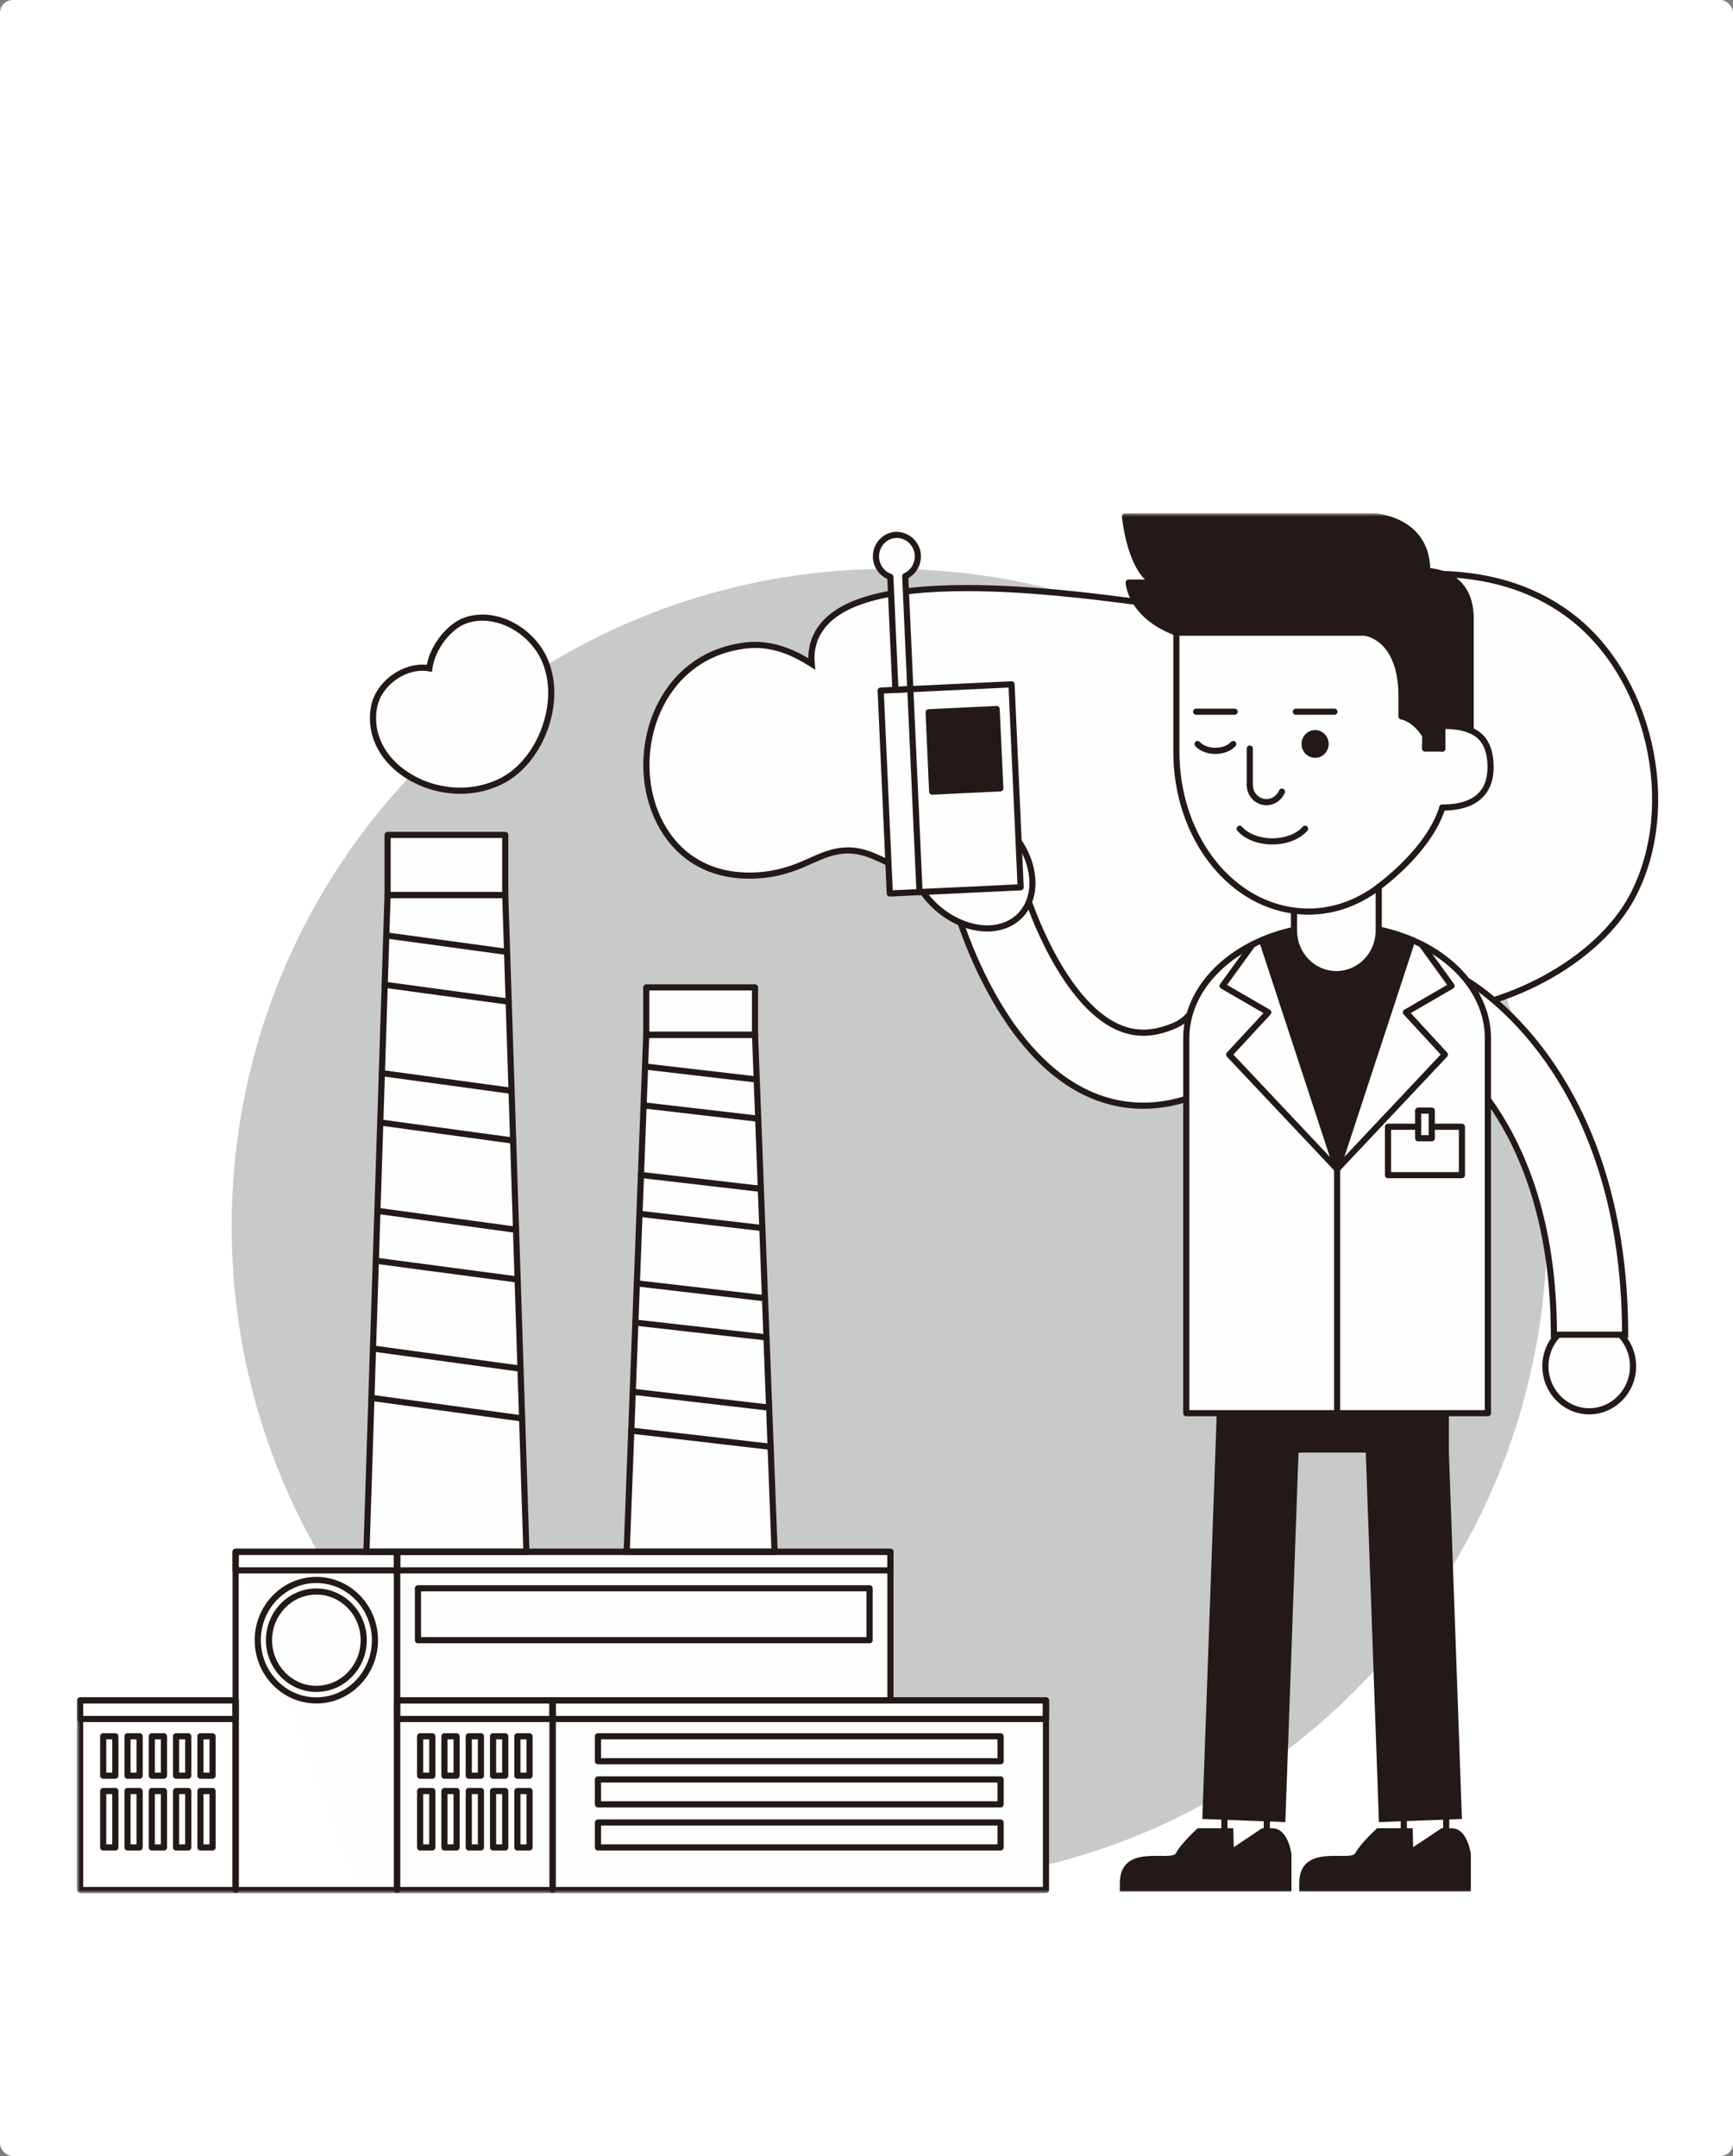 <svg xmlns="http://www.w3.org/2000/svg" xmlns:xlink="http://www.w3.org/1999/xlink" width="270" height="336" viewBox="0 0 270 336">
    <rect x="0" y="0" width="270" height="336" fill="#808080" stroke="none"/>
    <defs>
        <path id="r8dyr2sqxa" d="M0 215.02L246.344 215.02 246.344 0 0 0z"/>
    </defs>
    <g fill="none" fill-rule="evenodd">
        <g>
            <g transform="translate(-409 -1180) translate(409 1180)">
                <rect width="270" height="336" fill="#FFF" rx="2"/>
                <g transform="translate(12 80)">
                    <path fill="#C8C9C9" d="M229.023 111.12c0 56.59-45.87 102.464-102.463 102.464-56.588 0-102.464-45.873-102.464-102.463 0-56.59 45.876-102.464 102.464-102.464 56.592 0 102.463 45.875 102.463 102.464"/>
                    <path fill="#FEFEFE" d="M45.19 158.922l2.274-79.002.92-29.806h18.333s-.1 9.098.258 16.998c.36 7.9 1.916 61.287 1.916 61.287l1.122 33.43h15.624l3.004-77.72s.21-7.18.045-10.234h16.945s-.112 4.728.127 10.234c.24 5.507 2.922 77.72 2.922 77.72h18.048v23.161h24.233v29.552l-107.087.04-19.163-52.754h20.382l.097-2.906zM104.02 20.609c4.054-.517 7.394.938 10.442 2.846-.182-1.852.176-3.536 1.071-5.02 2.738-4.571 10.294-6.787 23.094-6.787 9.906 0 20.267 1.352 25.246 1.993.886.116 1.6.212 2.086.268 1.475.167 3.057.257 4.71.257 6.187 0 12.655-1.13 19.507-2.326 6.858-1.197 13.942-2.431 20.732-2.431 8.584 0 15.564 2.047 21.336 6.251 12.737 9.272 17.491 29.761 10.185 43.844-5.334 10.29-20.289 18.359-34.039 18.359-5.574 0-10.496-1.385-14.274-4.001-.3 1.116-.842 2.152-1.624 3.099-4.436 5.386-15.183 5.805-18.373 5.805-1.373 0-2.608-.065-3.588-.178-11.117-1.254-19.619-8.726-27.838-15.966-5.872-5.155-11.944-10.498-18.759-13.28-3.737-1.525-6.258-.703-9.284.659-2.054.924-4.384 1.975-7.627 2.331-11.918 1.298-17.773-7.343-18.28-15.874-.525-8.85 4.555-18.501 15.276-19.849"/>
                    <path fill="#231916" d="M120.104 52.05c1.217 0 2.528.243 4.012.85 6.858 2.797 12.934 8.131 18.811 13.29 8.235 7.255 16.666 14.681 27.658 15.923.998.115 2.22.174 3.534.174 3.135 0 13.701-.406 18.003-5.632.735-.889 1.252-1.872 1.532-2.917l.176-.657.56.388c3.696 2.56 8.538 3.914 14 3.914 13.588 0 28.354-7.95 33.615-18.1 7.204-13.89 2.512-34.096-10.044-43.237-5.689-4.144-12.576-6.158-21.053-6.158-6.762 0-13.823 1.232-20.649 2.424-6.892 1.202-13.37 2.332-19.59 2.332-1.638 0-3.239-.088-4.763-.26-.403-.047-.96-.12-1.643-.208l-.646-.086c-4.948-.638-15.243-1.964-24.99-1.964-12.623 0-20.043 2.144-22.683 6.556-.84 1.391-1.178 2.981-1.004 4.726l.095.971-.827-.518c-2.668-1.672-5.953-3.31-10.129-2.778C93.65 22.395 88.71 31.81 89.221 40.43c.294 4.952 2.362 9.396 5.671 12.192 3.12 2.636 7.302 3.746 12.078 3.234 3.161-.348 5.448-1.376 7.468-2.285 1.851-.833 3.623-1.52 5.666-1.52m54.015 31.194c-1.35 0-2.61-.062-3.642-.18-11.29-1.275-19.837-8.803-28.1-16.084-5.899-5.177-11.914-10.457-18.625-13.196-3.62-1.48-6.074-.623-8.906.652-2.098.944-4.46 2.01-7.77 2.37-5.047.553-9.476-.643-12.8-3.453-3.51-2.963-5.7-7.654-6.013-12.868-.534-9.066 4.684-18.967 15.696-20.353 4.06-.515 7.414.932 9.978 2.442-.007-1.594.39-3.067 1.186-4.387 2.828-4.723 10.517-7.02 23.504-7.02 9.808 0 20.143 1.332 25.111 1.974l.651.084c.675.088 1.227.161 1.625.208 1.487.166 3.055.252 4.655.252 6.137 0 12.575-1.122 19.392-2.312 6.901-1.204 14.001-2.444 20.847-2.444 8.687 0 15.76 2.074 21.618 6.342 12.91 9.398 17.736 30.171 10.328 44.452-5.41 10.44-20.549 18.617-34.464 18.617-5.398 0-10.225-1.287-14.009-3.726-.335.945-.845 1.833-1.52 2.651-4.569 5.547-15.5 5.98-18.742 5.98"/>
                    <path fill="#FEFEFE" d="M46.264 30.248c.67-3.79 4.911-6.773 8.625-6.103.435-3.226 3.026-6.417 5.364-7.346 3.787-1.51 8.582.22 11.398 3.97 2.13 2.838 2.773 6.832 1.773 10.946-1.11 4.598-4.014 8.487-7.59 10.152-1.923.902-3.983 1.36-6.123 1.36-1.435 0-2.902-.213-4.331-.622-.966-.278-1.916-.66-2.82-1.134-4.677-2.451-7.093-6.748-6.296-11.223"/>
                    <path fill="#231916" d="M53.818 24.529c-1.36 0-2.796.473-4.064 1.355-1.618 1.128-2.718 2.75-3.019 4.449-.758 4.257 1.56 8.36 6.047 10.713.873.458 1.792.828 2.73 1.099 3.503.997 7.008.744 10.12-.713 3.442-1.602 6.25-5.37 7.327-9.83.966-3.981.35-7.825-1.69-10.545-2.724-3.628-7.284-5.233-10.838-3.813-2.107.838-4.645 3.836-5.066 6.965l-.068.498-.494-.09c-.32-.06-.65-.088-.985-.088m5.894 19.178c-1.47 0-2.972-.215-4.463-.642-1.002-.29-1.98-.682-2.912-1.171-4.87-2.552-7.378-7.047-6.544-11.73.343-1.947 1.588-3.793 3.413-5.065 1.636-1.138 3.531-1.667 5.287-1.492.655-3.382 3.341-6.361 5.583-7.254 3.952-1.578 8.977.16 11.96 4.128 2.212 2.95 2.888 7.087 1.854 11.346-1.144 4.739-4.154 8.75-7.853 10.473-1.99.934-4.118 1.407-6.325 1.407"/>
                    <mask id="xxzegl0a5b" fill="#fff">
                        <use xlink:href="#r8dyr2sqxa"/>
                    </mask>
                    <path fill="#231916" d="M.958 214.062h23.273v-28.593H.958v28.593zm23.753.958H.478c-.263 0-.478-.215-.478-.478V184.99c0-.264.215-.479.478-.479h24.233c.263 0 .478.215.478.479v29.552c0 .263-.215.478-.478.478z" mask="url(#xxzegl0a5b)"/>
                    <path fill="#231916" d="M25.189 214.062h24.194v-51.755H25.189v51.755zm24.673.958H24.711c-.264 0-.48-.215-.48-.478v-52.713c0-.264.216-.48.48-.48h25.151c.264 0 .48.216.48.48v52.713c0 .263-.216.478-.48.478z" mask="url(#xxzegl0a5b)"/>
                    <path fill="#231916" d="M25.189 164.245h24.194v-1.937H25.189v1.937zm24.673.958H24.711c-.264 0-.48-.216-.48-.48v-2.894c0-.264.216-.48.48-.48h25.151c.264 0 .48.216.48.48v2.894c0 .264-.216.48-.48.48zM.958 187.407h23.273v-1.937H.958v1.937zm23.753.957H.478c-.263 0-.478-.215-.478-.479v-2.895c0-.264.215-.479.478-.479h24.233c.263 0 .478.215.478.479v2.895c0 .264-.215.479-.478.479zM50.342 214.062h23.273v-28.593H50.342v28.593zm23.753.958H49.862c-.263 0-.478-.215-.478-.478V184.99c0-.264.215-.479.478-.479h24.233c.263 0 .478.215.478.479v29.552c0 .263-.215.478-.478.478z" mask="url(#xxzegl0a5b)"/>
                    <path fill="#231916" d="M50.342 187.407h23.273v-1.937H50.342v1.937zm23.753.957H49.862c-.263 0-.478-.215-.478-.479v-2.895c0-.264.215-.479.478-.479h24.233c.263 0 .478.215.478.479v2.895c0 .264-.215.479-.478.479z" mask="url(#xxzegl0a5b)"/>
                    <path fill="#231916" d="M74.573 214.062h75.908v-28.593H74.573v28.593zm76.388.958H74.095c-.264 0-.48-.215-.48-.478V184.99c0-.264.216-.479.48-.479h76.866c.263 0 .478.215.478.479v29.552c0 .263-.215.478-.478.478z" mask="url(#xxzegl0a5b)"/>
                    <path fill="#231916" d="M74.573 187.407h75.908v-1.937H74.573v1.937zm76.388.957H74.095c-.264 0-.48-.215-.48-.479v-2.895c0-.264.216-.479.48-.479h76.866c.263 0 .478.215.478.479v2.895c0 .264-.215.479-.478.479z" mask="url(#xxzegl0a5b)"/>
                    <path fill="#231916" d="M50.342 184.511h75.908v-22.204H50.342v22.204zm76.386.958H49.862c-.263 0-.478-.215-.478-.479v-23.161c0-.264.215-.48.478-.48h76.866c.264 0 .48.216.48.48v23.161c0 .264-.216.479-.48.479z" mask="url(#xxzegl0a5b)"/>
                    <path fill="#231916" d="M50.342 164.245h75.908v-1.937H50.342v1.937zm76.386.958H49.862c-.263 0-.478-.216-.478-.48v-2.894c0-.264.215-.48.478-.48h76.866c.264 0 .48.216.48.48v2.894c0 .264-.216.48-.48.48zM53.596 175.127h69.403v-7.13H53.596v7.13zm69.882.957H53.117c-.264 0-.478-.215-.478-.479v-8.087c0-.264.214-.479.478-.479h70.361c.264 0 .479.215.479.479v8.087c0 .264-.215.479-.479.479zM4.557 196.24h.935v-5.183h-.935v5.183zm1.413.958H4.077c-.264 0-.478-.215-.478-.479v-6.14c0-.264.214-.479.478-.479H5.97c.263 0 .479.215.479.479v6.14c0 .264-.216.479-.479.479zM8.342 196.24h.936v-5.183h-.936v5.183zm1.414.958H7.863c-.264 0-.479-.215-.479-.479v-6.14c0-.264.215-.479.479-.479h1.893c.263 0 .478.215.478.479v6.14c0 .264-.215.479-.478.479zM12.131 196.24h.936v-5.183h-.936v5.183zm1.414.958h-1.893c-.263 0-.478-.215-.478-.479v-6.14c0-.264.215-.479.478-.479h1.893c.263 0 .478.215.478.479v6.14c0 .264-.215.479-.478.479zM15.913 196.24h.938v-5.183h-.938v5.183zm1.417.958h-1.897c-.263 0-.478-.215-.478-.479v-6.14c0-.264.215-.479.478-.479h1.897c.264 0 .479.215.479.479v6.14c0 .264-.215.479-.479.479zM19.706 196.24h.935v-5.183h-.935v5.183zm1.414.958h-1.894c-.263 0-.478-.215-.478-.479v-6.14c0-.264.215-.479.478-.479h1.894c.264 0 .479.215.479.479v6.14c0 .264-.215.479-.479.479zM4.557 207.422h.935v-7.829h-.935v7.829zm1.413.958H4.077c-.264 0-.478-.214-.478-.478v-8.787c0-.264.214-.479.478-.479H5.97c.263 0 .479.215.479.479v8.787c0 .264-.216.478-.479.478zM8.342 207.422h.936v-7.829h-.936v7.829zm1.414.958H7.863c-.264 0-.479-.214-.479-.478v-8.787c0-.264.215-.479.479-.479h1.893c.263 0 .478.215.478.479v8.787c0 .264-.215.478-.478.478zM12.131 207.422h.936v-7.829h-.936v7.829zm1.414.958h-1.893c-.263 0-.478-.214-.478-.478v-8.787c0-.264.215-.479.478-.479h1.893c.263 0 .478.215.478.479v8.787c0 .264-.215.478-.478.478zM15.913 207.422h.938v-7.829h-.938v7.829zm1.417.958h-1.897c-.263 0-.478-.214-.478-.478v-8.787c0-.264.215-.479.478-.479h1.897c.264 0 .479.215.479.479v8.787c0 .264-.215.478-.479.478zM19.706 207.422h.935v-7.829h-.935v7.829zm1.414.958h-1.894c-.263 0-.478-.214-.478-.478v-8.787c0-.264.215-.479.478-.479h1.894c.264 0 .479.215.479.479v8.787c0 .264-.215.478-.479.478zM53.932 196.24h.942v-5.183h-.942v5.183zm1.421.958h-1.899c-.264 0-.48-.215-.48-.479v-6.14c0-.264.216-.479.48-.479h1.899c.264 0 .48.215.48.479v6.14c0 .264-.216.479-.48.479zM57.722 196.24h.938v-5.183h-.938v5.183zm1.418.958h-1.897c-.264 0-.479-.215-.479-.479v-6.14c0-.264.215-.479.479-.479h1.897c.263 0 .478.215.478.479v6.14c0 .264-.215.479-.478.479zM61.511 196.24h.939v-5.183h-.939v5.183zm1.418.958h-1.897c-.264 0-.478-.215-.478-.479v-6.14c0-.264.214-.479.478-.479h1.897c.263 0 .478.215.478.479v6.14c0 .264-.215.479-.478.479zM65.297 196.24h.938v-5.183h-.938v5.183zm1.417.958h-1.897c-.263 0-.478-.215-.478-.479v-6.14c0-.264.215-.479.478-.479h1.897c.263 0 .479.215.479.479v6.14c0 .264-.216.479-.479.479zM69.086 196.24h.938v-5.183h-.938v5.183zm1.418.958h-1.898c-.263 0-.478-.215-.478-.479v-6.14c0-.264.215-.479.478-.479h1.898c.263 0 .478.215.478.479v6.14c0 .264-.215.479-.478.479zM53.932 207.422h.942v-7.829h-.942v7.829zm1.421.958h-1.899c-.264 0-.48-.214-.48-.478v-8.787c0-.264.216-.479.48-.479h1.899c.264 0 .48.215.48.479v8.787c0 .264-.216.478-.48.478zM57.722 207.422h.938v-7.829h-.938v7.829zm1.418.958h-1.897c-.264 0-.479-.214-.479-.478v-8.787c0-.264.215-.479.479-.479h1.897c.263 0 .478.215.478.479v8.787c0 .264-.215.478-.478.478zM61.511 207.422h.939v-7.829h-.939v7.829zm1.418.958h-1.897c-.264 0-.478-.214-.478-.478v-8.787c0-.264.214-.479.478-.479h1.897c.263 0 .478.215.478.479v8.787c0 .264-.215.478-.478.478zM65.297 207.422h.938v-7.829h-.938v7.829zm1.417.958h-1.897c-.263 0-.478-.214-.478-.478v-8.787c0-.264.215-.479.478-.479h1.897c.263 0 .479.215.479.479v8.787c0 .264-.216.478-.479.478zM69.086 207.422h.938v-7.829h-.938v7.829zm1.418.958h-1.898c-.263 0-.478-.214-.478-.478v-8.787c0-.264.215-.479.478-.479h1.898c.263 0 .478.215.478.479v8.787c0 .264-.215.478-.478.478zM81.64 193.988h61.776v-2.931H81.64v2.931zm62.254.958H81.16c-.264 0-.478-.215-.478-.479v-3.888c0-.264.214-.479.478-.479h62.734c.264 0 .479.215.479.479v3.888c0 .264-.215.479-.479.479zM81.64 200.707h61.776v-2.927H81.64v2.927zm62.254.957H81.16c-.264 0-.478-.215-.478-.479V197.3c0-.263.214-.478.478-.478h62.734c.264 0 .479.215.479.478v3.885c0 .264-.215.479-.479.479zM81.64 207.422h61.776v-2.931H81.64v2.931zm62.254.958H81.16c-.264 0-.478-.214-.478-.478v-3.889c0-.263.214-.478.478-.478h62.734c.264 0 .479.215.479.478v3.889c0 .264-.215.478-.479.478zM37.287 166.699c-4.77 0-8.648 3.995-8.648 8.906 0 4.91 3.878 8.906 8.648 8.906 4.771 0 8.651-3.995 8.651-8.906 0-4.911-3.88-8.906-8.651-8.906m0 18.77c-5.297 0-9.606-4.425-9.606-9.864 0-5.438 4.309-9.864 9.606-9.864 5.298 0 9.609 4.426 9.609 9.864 0 5.439-4.311 9.865-9.609 9.865" mask="url(#xxzegl0a5b)"/>
                    <path fill="#231916" d="M37.287 168.498c-3.805 0-6.898 3.189-6.898 7.107s3.093 7.108 6.898 7.108c3.806 0 6.901-3.19 6.901-7.108 0-3.918-3.095-7.107-6.901-7.107m0 15.172c-4.332 0-7.855-3.617-7.855-8.065 0-4.447 3.523-8.064 7.855-8.064 4.333 0 7.858 3.617 7.858 8.064 0 4.448-3.525 8.065-7.858 8.065M86.136 161.35h22.047l-3.011-79.608H89.147l-3.011 79.607zm22.545.957H85.638c-.131 0-.254-.053-.344-.146-.092-.095-.138-.22-.136-.352l3.05-80.565c.009-.256.22-.46.479-.46h16.945c.258 0 .47.204.479.46l3.048 80.565c.004.132-.043.257-.134.352-.09.093-.213.146-.344.146z" mask="url(#xxzegl0a5b)"/>
                    <path fill="#231916" d="M89.165 80.784h15.988v-6.43H89.165v6.43zm16.467.958H88.686c-.263 0-.478-.216-.478-.48v-7.387c0-.264.215-.479.478-.479h16.946c.263 0 .478.215.478.479v7.387c0 .264-.215.48-.478.48zM105.897 88.707c-.019 0-.038-.002-.057-.004L88.443 86.68c-.262-.031-.45-.268-.419-.532.03-.261.273-.44.531-.42l17.398 2.025c.261.03.451.267.42.53-.03.244-.237.424-.476.424M106.129 94.815c-.02 0-.037-.002-.056-.004l-17.858-2.08c-.262-.029-.45-.267-.42-.53.03-.265.27-.453.532-.419l17.859 2.079c.26.03.45.267.419.531-.03.243-.237.423-.476.423M106.54 105.749c-.02 0-.037-.002-.056-.004l-18.684-2.17c-.262-.03-.45-.266-.42-.53.03-.264.272-.456.532-.42l18.685 2.17c.26.03.45.267.419.53-.03.244-.236.424-.475.424M106.768 111.857c-.019 0-.035-.002-.056-.004l-19.137-2.222c-.262-.029-.45-.267-.419-.531.03-.262.251-.446.531-.419l19.138 2.223c.261.029.45.266.42.53-.03.243-.238.423-.477.423M107.183 122.794l-.056-.002-19.96-2.32c-.26-.03-.45-.267-.418-.531.03-.261.272-.448.532-.419l19.96 2.32c.26.029.45.266.418.53-.029.243-.236.422-.476.422M107.416 128.9c-.017 0-.035-.002-.055-.004l-20.426-2.309c-.263-.027-.452-.265-.421-.529.027-.262.243-.446.529-.421l20.427 2.309c.262.028.45.266.42.529-.025.243-.233.425-.474.425M107.83 139.841c-.018 0-.036-.002-.055-.004l-21.251-2.473c-.261-.03-.45-.267-.42-.53.032-.263.27-.434.533-.42l21.25 2.473c.262.03.45.267.42.531-.03.243-.237.423-.476.423M108.063 145.946c-.02 0-.036-.002-.057-.004l-21.71-2.521c-.262-.03-.45-.268-.42-.532.031-.261.253-.448.532-.42l21.711 2.523c.261.03.451.267.42.53-.03.244-.237.424-.476.424M45.587 161.35H69.52L66.254 59.974H48.849L45.587 161.35zm24.427.957h-24.92c-.13 0-.255-.053-.345-.146-.09-.093-.14-.219-.135-.348l3.292-102.332c.01-.258.22-.464.479-.464h18.333c.258 0 .47.206.478.464l3.296 102.332c.004.13-.045.255-.134.348-.09.093-.215.146-.344.146z" mask="url(#xxzegl0a5b)"/>
                    <path fill="#231916" d="M48.864 59.017h17.375v-8.424H48.864v8.424zm17.854.958H48.385c-.264 0-.479-.216-.479-.479v-9.381c0-.264.215-.48.479-.48h18.333c.263 0 .478.216.478.48v9.381c0 .263-.215.479-.478.479zM67.006 68.822c-.021 0-.043-.002-.065-.004l-18.82-2.566c-.261-.035-.445-.277-.41-.54.038-.261.269-.421.54-.411l18.82 2.567c.262.035.446.276.41.54-.034.239-.24.414-.475.414M67.249 76.576c-.021 0-.043-.002-.065-.004l-19.31-2.633c-.262-.036-.444-.28-.41-.541.038-.26.27-.421.542-.41l19.308 2.634c.262.036.446.279.41.54-.034.24-.24.414-.475.414M67.698 90.47c-.02 0-.043-.002-.065-.004L47.43 87.71c-.26-.035-.445-.278-.41-.54.038-.26.26-.425.541-.41l20.203 2.757c.262.036.446.28.41.541-.034.24-.24.413-.475.413M67.945 98.228c-.02 0-.044-.002-.066-.004L47.18 95.4c-.262-.035-.446-.278-.41-.54.037-.258.266-.429.54-.409l20.701 2.823c.262.036.445.28.41.541-.034.24-.24.413-.475.413M68.397 112.12l-.065-.003-21.59-2.945c-.263-.035-.447-.28-.41-.54.037-.261.261-.435.54-.41l21.59 2.946c.262.035.446.278.41.54-.034.239-.24.413-.475.413M68.644 119.877l-.063-.003-22.089-2.933c-.262-.037-.446-.278-.41-.54.032-.258.25-.442.537-.41l22.088 2.933c.262.034.446.275.412.537-.032.24-.238.416-.475.416M69.097 133.77c-.021 0-.043-.002-.065-.004l-22.983-3.137c-.262-.035-.445-.278-.41-.54.038-.26.267-.438.54-.41l22.983 3.137c.262.035.446.278.41.541-.034.24-.24.413-.475.413M69.344 141.528c-.021 0-.043-.002-.065-.004l-23.477-3.205c-.262-.036-.444-.28-.41-.541.038-.26.27-.417.542-.41l23.475 3.206c.262.036.446.279.41.54-.034.24-.24.414-.475.414" mask="url(#xxzegl0a5b)"/>
                    <path fill="#FEFEFE" d="M242.427 132.917c0 3.876-3.057 7.02-6.827 7.02-3.775 0-6.826-3.144-6.826-7.02 0-3.873 3.05-7.017 6.826-7.017 3.77 0 6.827 3.144 6.827 7.017" mask="url(#xxzegl0a5b)"/>
                    <path fill="#231916" d="M235.6 126.379c-3.5 0-6.349 2.932-6.349 6.538 0 3.607 2.85 6.54 6.349 6.54s6.347-2.933 6.347-6.54c0-3.606-2.849-6.538-6.347-6.538m0 14.035c-4.029 0-7.306-3.361-7.306-7.497 0-4.133 3.277-7.496 7.305-7.496 4.029 0 7.306 3.362 7.306 7.496 0 4.136-3.278 7.498-7.305 7.498" mask="url(#xxzegl0a5b)"/>
                    <path fill="#FEFEFE" d="M185.22 79.093c-1.877 6.241-6.171 9.44-9.447 11.034-.061.03-.14.061-.21.102l-.198.08c-.117.051-.251.092-.36.133-6.201 2.603-12.448 2.482-18.074-.307-13.931-6.914-19.83-27.78-20.458-30.119l10.69-3.027c1.344 5.017 6.625 18.92 14.608 22.891 2.914 1.431 5.865 1.41 9.292-.082.774-.376 2.016-1.03 2.903-2.642l4.039-1.523 7.216 3.46z" mask="url(#xxzegl0a5b)"/>
                    <path fill="#231916" d="M137.062 60.347c1.081 3.821 7.057 22.895 20.081 29.36 5.512 2.731 11.622 2.837 17.677.293l.155-.055c.066-.023.135-.047.198-.076l.21-.084c.005-.009.078-.042.142-.07 3.157-1.536 7.23-4.56 9.116-10.37l-6.659-3.192-3.686 1.39c-.993 1.7-2.359 2.362-3.024 2.685-3.576 1.56-6.657 1.583-9.713.083-7.945-3.952-13.187-17.312-14.728-22.73l-9.769 2.766zm29.055 32.448c-3.236 0-6.4-.745-9.4-2.23-14.05-6.976-20.067-28.045-20.707-30.426l-.123-.456 11.613-3.286.125.47c1.33 4.954 6.492 18.672 14.36 22.585 2.776 1.362 5.598 1.337 8.887-.093.624-.303 1.821-.885 2.674-2.434l.084-.155 4.397-1.657 7.77 3.725-.119.394c-1.924 6.396-6.336 9.69-9.697 11.326-.1.047-.142.063-.18.086l-.258.108c-.073.032-.165.066-.253.096l-.115.041c-3.026 1.27-6.07 1.906-9.058 1.906z" mask="url(#xxzegl0a5b)"/>
                    <path fill="#FEFEFE" d="M241.192 127.995h-11.099c0-34.141-18.498-44.978-19.287-45.423l5.215-10.064c1.025.555 25.171 14.115 25.171 55.487" mask="url(#xxzegl0a5b)"/>
                    <path fill="#231916" d="M230.57 127.515h10.141c-.174-38.248-21.12-52.323-24.495-54.344l-4.778 9.223c2.832 1.79 18.973 13.38 19.132 45.121zm11.101.958h-12.057v-.479c0-33.875-18.265-44.568-19.043-45.005l-.402-.227 5.652-10.907.428.231c1.038.564 25.422 14.256 25.422 55.908v.48z" mask="url(#xxzegl0a5b)"/>
                    <path fill="#FEFEFE" d="M178.768 210.279L185.367 210.279 185.367 202.567 178.768 202.567z" mask="url(#xxzegl0a5b)"/>
                    <path fill="#231916" d="M179.247 209.8h5.641v-6.754h-5.641v6.754zm6.12.957h-6.599c-.263 0-.479-.214-.479-.478v-7.712c0-.264.216-.479.479-.479h6.599c.264 0 .479.215.479.479v7.712c0 .264-.215.478-.479.478z" mask="url(#xxzegl0a5b)"/>
                    <path fill="#231916" d="M180.144 204.913h-5.543s-2.622 2.379-3.37 3.853c-.749 1.474-8.765-1.702-8.765 4.758v1.249h26.74v-5.783s-.447-4.077-2.999-4.077h-1.57l-4.418 2.948-.075-2.948z" mask="url(#xxzegl0a5b)"/>
                    <path fill="#FEFEFE" d="M206.71 210.279L213.312 210.279 213.312 202.567 206.71 202.567z" mask="url(#xxzegl0a5b)"/>
                    <path fill="#231916" d="M207.189 209.8h5.645v-6.754h-5.645v6.754zm6.124.957h-6.602c-.264 0-.479-.214-.479-.478v-7.712c0-.264.215-.479.479-.479h6.602c.264 0 .479.215.479.479v7.712c0 .264-.215.478-.479.478z" mask="url(#xxzegl0a5b)"/>
                    <path fill="#231916" d="M208.09 204.913h-5.542s-2.622 2.379-3.37 3.853c-.75 1.474-8.761-1.702-8.761 4.758v1.249h26.737v-5.783s-.452-4.077-2.996-4.077h-1.571l-4.421 2.948-.075-2.948zM188.255 203.952L175.319 203.466 177.743 135.393 190.679 135.876zM202.836 203.952L200.415 135.876 213.347 135.393 215.767 203.466z" mask="url(#xxzegl0a5b)"/>
                    <path fill="#231916" d="M177.548 146.37L213.735 146.37 213.735 135.393 177.548 135.393z" mask="url(#xxzegl0a5b)"/>
                    <path fill="#FEFEFE" d="M219.812 81.787v58.445h-23.489V102.18l.012-.013 16.774-17.82-6.066-6.584 7.11-4.13-4.67-6.462c6.234 3.177 10.33 8.527 10.33 14.615" mask="url(#xxzegl0a5b)"/>
                    <path fill="#FEFEFE" d="M209.482 67.171l4.67 6.462-7.108 4.13 6.065 6.584-16.773 17.82 11.7-35.666c.494.215.976.442 1.446.67" mask="url(#xxzegl0a5b)"/>
                    <path fill="#231916" d="M208.035 66.5l-11.699 35.668-.013.013h-.014l-11.7-35.68c3.444-1.487 7.447-2.346 11.714-2.346 4.264 0 8.269.859 11.712 2.346" mask="url(#xxzegl0a5b)"/>
                    <path fill="#FEFEFE" d="M196.323 102.193v38.039H172.82V81.787c0-6.088 4.096-11.438 10.342-14.615l-4.68 6.461 7.12 4.13-6.092 6.584 16.8 17.833h.014v.013z" mask="url(#xxzegl0a5b)"/>
                    <path fill="#FEFEFE" d="M184.61 66.5l11.7 35.68-16.802-17.832 6.092-6.584-7.12-4.13 4.681-6.462c.47-.228.952-.456 1.448-.671" mask="url(#xxzegl0a5b)"/>
                    <path fill="#231916" d="M173.298 139.752h46.035V81.786c0-5.67-3.761-10.972-10.063-14.186-.462-.224-.938-.45-1.426-.66-6.985-3.018-16.061-3.018-23.046 0-.488.21-.963.438-1.427.663-6.304 3.207-10.073 8.51-10.073 14.184v57.965zm46.515.958h-46.994c-.264 0-.48-.215-.48-.478V81.787c0-6.041 3.966-11.663 10.605-15.041.483-.236.973-.466 1.474-.684 7.226-3.121 16.58-3.121 23.806 0 .503.218.993.448 1.468.68.002 0 .005.001.007.004 6.632 3.379 10.592 9.002 10.592 15.04v58.446c0 .263-.215.478-.478.478z" mask="url(#xxzegl0a5b)"/>
                    <path fill="#231916" d="M196.31 102.659c-.203 0-.39-.127-.455-.33l-11.7-35.68c-.083-.252.053-.52.303-.603.266-.086.525.054.605.305l11.701 35.68c.082.252-.055.522-.306.604-.049.017-.1.024-.149.024" mask="url(#xxzegl0a5b)"/>
                    <path fill="#231916" d="M196.336 102.646c-.05 0-.1-.008-.15-.024-.25-.082-.387-.352-.304-.605l11.698-35.666c.082-.25.348-.392.605-.306.25.083.386.352.304.605l-11.7 35.667c-.064.202-.251.33-.453.33" mask="url(#xxzegl0a5b)"/>
                    <path fill="#231916" d="M196.323 102.659c-.133 0-.27-.054-.36-.15L179.16 84.678c-.174-.184-.174-.47-.004-.656l5.686-6.143-6.603-3.83c-.117-.068-.199-.182-.228-.315-.028-.133 0-.271.081-.38l4.681-6.462c.155-.212.456-.261.668-.106.215.155.262.454.107.668l-4.37 6.033 6.661 3.864c.127.074.212.199.233.342.022.145-.022.29-.12.397l-5.79 6.255 16.467 17.477c.1.088.166.216.166.359 0 .264-.209.479-.473.479" mask="url(#xxzegl0a5b)"/>
                    <path fill="#231916" d="M196.323 102.667c-.264 0-.479-.21-.479-.474 0-.127.05-.261.14-.351l16.47-17.498-5.763-6.257c-.098-.107-.143-.252-.12-.395.02-.143.106-.268.231-.341l6.653-3.865-4.36-6.033c-.155-.216-.109-.515.107-.668.21-.157.512-.108.667.107l4.671 6.462c.08.11.108.247.08.379-.028.133-.11.247-.227.315l-6.594 3.83 5.662 6.145c.17.184.168.47-.004.652l-16.762 17.81c-.088.11-.223.182-.372.182" mask="url(#xxzegl0a5b)"/>
                    <path fill="#231916" d="M196.323 140.71c-.264 0-.479-.215-.479-.478v-38.04c0-.262.215-.477.48-.477.263 0 .478.215.478.477v38.04c0 .263-.215.478-.479.478" mask="url(#xxzegl0a5b)"/>
                    <path fill="#FEFEFE" d="M195.005 35.943c0-1.206-.94-2.173-2.112-2.173-1.161 0-2.114.967-2.114 2.173 0 1.193.953 2.158 2.114 2.158 1.173 0 2.112-.965 2.112-2.158m25.225 3.635c0 4.088-2.555 6.274-7.511 6.274-1.592 5.067-6.184 9.518-9.913 12.374-3.184 2.428-6.926 3.836-10.956 3.836-.745 0-1.514-.055-2.245-.147-10.29-1.355-18.326-11.92-18.326-24.74V18.592h29.36s5.713.55 5.713 9.87v3.191s1.943.2 3.705 2.963v.121l-.04 1.917h2.702v-3.54c1.615 0 3.115.16 4.342.683 1.918.792 3.169 2.468 3.169 5.781" mask="url(#xxzegl0a5b)"/>
                    <path fill="#231916" d="M217.127 16.408v17.216l-.066.174c-1.227-.524-2.727-.684-4.342-.684v3.54h-2.701l.039-1.917v-.121c-1.762-2.763-3.705-2.963-3.705-2.963v-3.191c0-9.32-5.712-9.87-5.712-9.87h-29.361c-7.148-2.64-7.434-7.802-7.434-7.802h4.056C164.094 9.088 163.27.478 163.27.478h38.895s8.19.35 8.19 8.514c.197 0 6.77.055 6.77 7.416" mask="url(#xxzegl0a5b)"/>
                    <path fill="#FEFEFE" d="M202.805 58.226v6.8c0 3.74-2.948 6.782-6.6 6.782-3.653 0-6.6-3.043-6.6-6.783v-3.11c.73.092 1.5.147 2.245.147 4.03 0 7.772-1.408 10.956-3.836" mask="url(#xxzegl0a5b)"/>
                    <path fill="#231916" d="M192.893 33.77c1.172 0 2.112.967 2.112 2.173 0 1.193-.94 2.158-2.112 2.158-1.161 0-2.113-.965-2.113-2.158 0-1.206.952-2.173 2.113-2.173M212.718 46.33c-.264 0-.48-.214-.48-.478 0-.263.216-.478.48-.478 4.667 0 7.032-1.951 7.032-5.797 0-2.831-.912-4.527-2.872-5.336-.943-.403-2.121-.61-3.681-.642v3.055c0 .264-.215.479-.48.479-.263 0-.478-.215-.478-.48v-3.54c0-.263.215-.478.479-.478 1.936 0 3.376.23 4.53.723 2.326.96 3.46 2.995 3.46 6.219 0 4.357-2.837 6.754-7.99 6.754" mask="url(#xxzegl0a5b)"/>
                    <path fill="#231916" d="M217.126 34.103c-.264 0-.48-.216-.48-.479V16.408c0-6.859-6.034-6.938-6.291-6.938-.263 0-.478-.215-.478-.478 0-7.599-7.416-8.022-7.731-8.035h-38.334c.248 1.855 1.293 8.06 4.284 9.395.208.093.322.315.273.536-.047.223-.241.38-.468.38H164.4c.276 1.313 1.52 4.835 7.046 6.875.246.092.374.367.283.615-.092.25-.366.372-.616.283-7.358-2.717-7.734-8-7.747-8.225-.006-.132.04-.26.13-.356.09-.095.218-.15.349-.15h2.544c-2.894-2.818-3.566-9.467-3.595-9.787-.014-.133.03-.268.123-.366.09-.102.219-.158.354-.158h38.895c.105.004 8.363.451 8.66 8.541 1.619.147 6.779 1.144 6.779 7.868v17.216c0 .263-.215.48-.48.48" mask="url(#xxzegl0a5b)"/>
                    <path fill="#231916" d="M191.849 62.54c-.732 0-1.53-.051-2.304-.15-10.688-1.407-18.744-12.245-18.744-25.214V18.593c0-.264.215-.48.479-.48h29.36c.264 0 .479.216.479.48 0 .263-.215.478-.48.478h-28.882v18.105c0 12.49 7.7 22.92 17.909 24.263.736.094 1.492.145 2.183.145 3.77 0 7.459-1.293 10.667-3.74 2.918-2.233 8.064-6.781 9.746-12.136.077-.25.339-.395.6-.312.252.079.393.348.313.6-1.762 5.606-7.07 10.308-10.079 12.61-3.375 2.576-7.263 3.935-11.248 3.935" mask="url(#xxzegl0a5b)"/>
                    <path fill="#231916" d="M189.604 65.504c-.264 0-.479-.216-.479-.48v-3.11c0-.264.215-.479.48-.479.263 0 .478.215.478.48v3.11c0 .263-.215.478-.479.478M210.056 35.094c-.157 0-.312-.079-.404-.22-1.596-2.506-3.283-2.737-3.355-2.747-.24-.028-.424-.233-.424-.474v-3.192c0-8.782-5.225-9.387-5.28-9.392-.262-.027-.454-.26-.43-.524.023-.262.236-.458.523-.43.06.005 6.143.704 6.143 10.346v2.812c.726.217 2.245.913 3.631 3.084.142.224.076.52-.145.662-.08.051-.17.075-.258.075M195.904 31.393h-6.012c-.263 0-.478-.216-.478-.479 0-.264.215-.479.478-.479h6.012c.264 0 .48.215.48.48 0 .262-.216.478-.48.478M180.357 31.393h-6c-.264 0-.479-.216-.479-.479 0-.264.215-.479.48-.479h6c.264 0 .478.215.478.48 0 .262-.214.478-.479.478M185.314 45.486c-1.696 0-3.075-1.412-3.075-3.148 0-.264.215-.48.478-.48.264 0 .48.216.48.48 0 1.209.95 2.19 2.117 2.19.858 0 1.614-.517 1.973-1.35.105-.24.378-.354.631-.248.241.106.353.388.248.63-.505 1.17-1.625 1.926-2.852 1.926" mask="url(#xxzegl0a5b)"/>
                    <path fill="#231916" d="M182.718 42.817c-.264 0-.48-.216-.48-.479v-5.684c0-.264.216-.479.48-.479s.479.215.479.479v5.684c0 .263-.215.479-.48.479M186.24 51.6c-2.254 0-4.296-.799-5.462-2.137-.174-.198-.153-.5.047-.675.196-.17.5-.153.676.047.972 1.115 2.788 1.807 4.74 1.807 1.93 0 3.741-.694 4.727-1.809.175-.2.48-.218.675-.043.2.176.217.477.043.675-1.18 1.337-3.215 2.134-5.446 2.134M177.357 37.494c-1.277 0-2.449-.46-3.136-1.232-.176-.197-.159-.5.04-.676.196-.178.496-.16.674.04.502.56 1.43.91 2.422.91.993 0 1.92-.35 2.421-.91.176-.198.48-.216.675-.04.198.176.215.479.04.676-.688.772-1.86 1.232-3.136 1.232M196.205 72.287c-3.903 0-7.079-3.258-7.079-7.262 0-.263.215-.48.478-.48.264 0 .479.217.479.48 0 3.477 2.746 6.305 6.122 6.305s6.121-2.828 6.121-6.305v-6.8c0-.262.216-.477.48-.477.263 0 .478.215.478.478v6.799c0 4.004-3.176 7.262-7.079 7.262M212.718 37.132h-2.7c-.13 0-.253-.052-.343-.144-.09-.09-.14-.214-.137-.344l.04-1.917c.005-.266.273-.493.488-.469.265.005.475.224.469.488l-.03 1.43h2.213c.264 0 .479.214.479.477 0 .264-.215.48-.48.48M204.728 102.656h10.56v-6.584h-10.56v6.584zm11.038.957h-11.517c-.264 0-.479-.215-.479-.479v-7.541c0-.263.215-.479.479-.479h11.517c.264 0 .48.216.48.479v7.541c0 .264-.216.479-.48.479z" mask="url(#xxzegl0a5b)"/>
                    <path fill="#FEFEFE" d="M208.947 97.381L211.068 97.381 211.068 93.079 208.947 93.079z" mask="url(#xxzegl0a5b)"/>
                    <path fill="#231916" d="M209.427 96.902h1.163v-3.344h-1.163v3.344zm1.641.958h-2.121c-.264 0-.478-.215-.478-.479V93.08c0-.264.214-.48.478-.48h2.121c.264 0 .48.216.48.48v4.301c0 .264-.216.479-.48.479z" mask="url(#xxzegl0a5b)"/>
                    <path fill="#FEFEFE" d="M131.214 47.391c-3.06 3.42-1.99 9.558 2.4 13.735 4.389 4.147 10.442 4.766 13.505 1.351 3.064-3.419 1.979-9.557-2.413-13.72-4.391-4.162-10.43-4.762-13.492-1.366" mask="url(#xxzegl0a5b)"/>
                    <path fill="#231916" d="M131.57 47.712c-2.882 3.22-1.815 9.081 2.374 13.069 2.39 2.254 5.49 3.535 8.205 3.419 1.89-.079 3.484-.784 4.612-2.043 2.884-3.216 1.815-9.072-2.384-13.052-2.412-2.288-5.37-3.503-8.183-3.428-1.89.075-3.492.778-4.625 2.035m10.225 17.453c-2.933 0-6.01-1.33-8.508-3.69-4.562-4.342-5.653-10.802-2.43-14.404h.002c1.312-1.453 3.143-2.267 5.3-2.35.124-.005.25-.007.373-.007 2.933 0 6.011 1.333 8.504 3.694 4.571 4.334 5.665 10.788 2.441 14.39-1.305 1.454-3.133 2.27-5.288 2.36-.13.002-.262.007-.394.007" mask="url(#xxzegl0a5b)"/>
                    <path fill="#FEFEFE" d="M143.85 42.856l-.575-12.363-10.591.51.548 12.362 10.618-.509zm1.746-16.21l1.422 31.629-15.756.75-1.434-31.629 15.768-.75z" mask="url(#xxzegl0a5b)"/>
                    <path fill="#231916" d="M143.275 30.493L143.849 42.856 133.231 43.365 132.683 31.004z" mask="url(#xxzegl0a5b)"/>
                    <path fill="#FEFEFE" d="M129.828 27.396L131.263 59.025 126.632 59.24 125.21 27.624zM131.002 6.56c.05 1.435-.757 2.683-1.97 3.23l.796 17.606-2.321.108L126.71 9.9c-1.238-.43-2.177-1.596-2.23-3.029-.091-1.853 1.304-3.42 3.09-3.515 1.815-.08 3.34 1.355 3.432 3.205" mask="url(#xxzegl0a5b)"/>
                    <path fill="#231916" d="M131.262 59.504c-.254 0-.465-.2-.48-.456-.01-.265.194-.489.458-.503l15.279-.727-1.38-30.67-15.29.727c-.29-.02-.486-.192-.5-.456-.011-.265.192-.489.457-.503l15.769-.75c.139-.017.25.04.343.127.096.085.152.204.157.332l1.42 31.63c.013.261-.191.485-.455.498l-15.756.75h-.022z" mask="url(#xxzegl0a5b)"/>
                    <path fill="#231916" d="M125.709 28.079l1.379 30.66 3.675-.171-1.392-30.671-3.662.182zm.922 31.64c-.12 0-.234-.045-.323-.125-.094-.086-.15-.206-.156-.331l-1.421-31.62c-.011-.26.193-.484.455-.498l4.618-.228c.172-.003.25.04.345.126.096.084.152.204.158.33l1.434 31.63c.01.265-.193.488-.457.5l-4.631.216h-.022zM133.183 31.459l.505 11.404 9.66-.462-.53-11.406-9.636.464zm.049 12.385c-.12 0-.234-.045-.321-.125-.096-.086-.153-.206-.159-.333l-.548-12.362c-.01-.263.194-.486.457-.5l10.591-.51c.14-.016.25.04.344.126.096.085.151.204.157.33l.576 12.364c.01.264-.194.488-.458.5l-10.618.51h-.021z" mask="url(#xxzegl0a5b)"/>
                    <path fill="#231916" d="M127.712 3.83c-.04 0-.08.002-.121.004-1.528.08-2.71 1.433-2.632 3.012.043 1.177.81 2.219 1.908 2.6.185.067.313.237.322.43l.774 17.128 1.365-.065-.774-17.126c-.007-.196.103-.378.282-.458 1.066-.482 1.729-1.571 1.688-2.773-.078-1.542-1.327-2.752-2.812-2.752zm-.205 24.153c-.12 0-.234-.045-.324-.125-.093-.086-.15-.206-.156-.331l-.781-17.3c-1.304-.585-2.192-1.89-2.244-3.34-.103-2.1 1.484-3.901 3.542-4.011 2.06-.037 3.832 1.549 3.938 3.66v.008c.05 1.48-.707 2.834-1.958 3.535l.783 17.295c.01.266-.193.488-.457.5l-2.321.109h-.022z" mask="url(#xxzegl0a5b)"/>
                </g>
            </g>
        </g>
    </g>
</svg>
